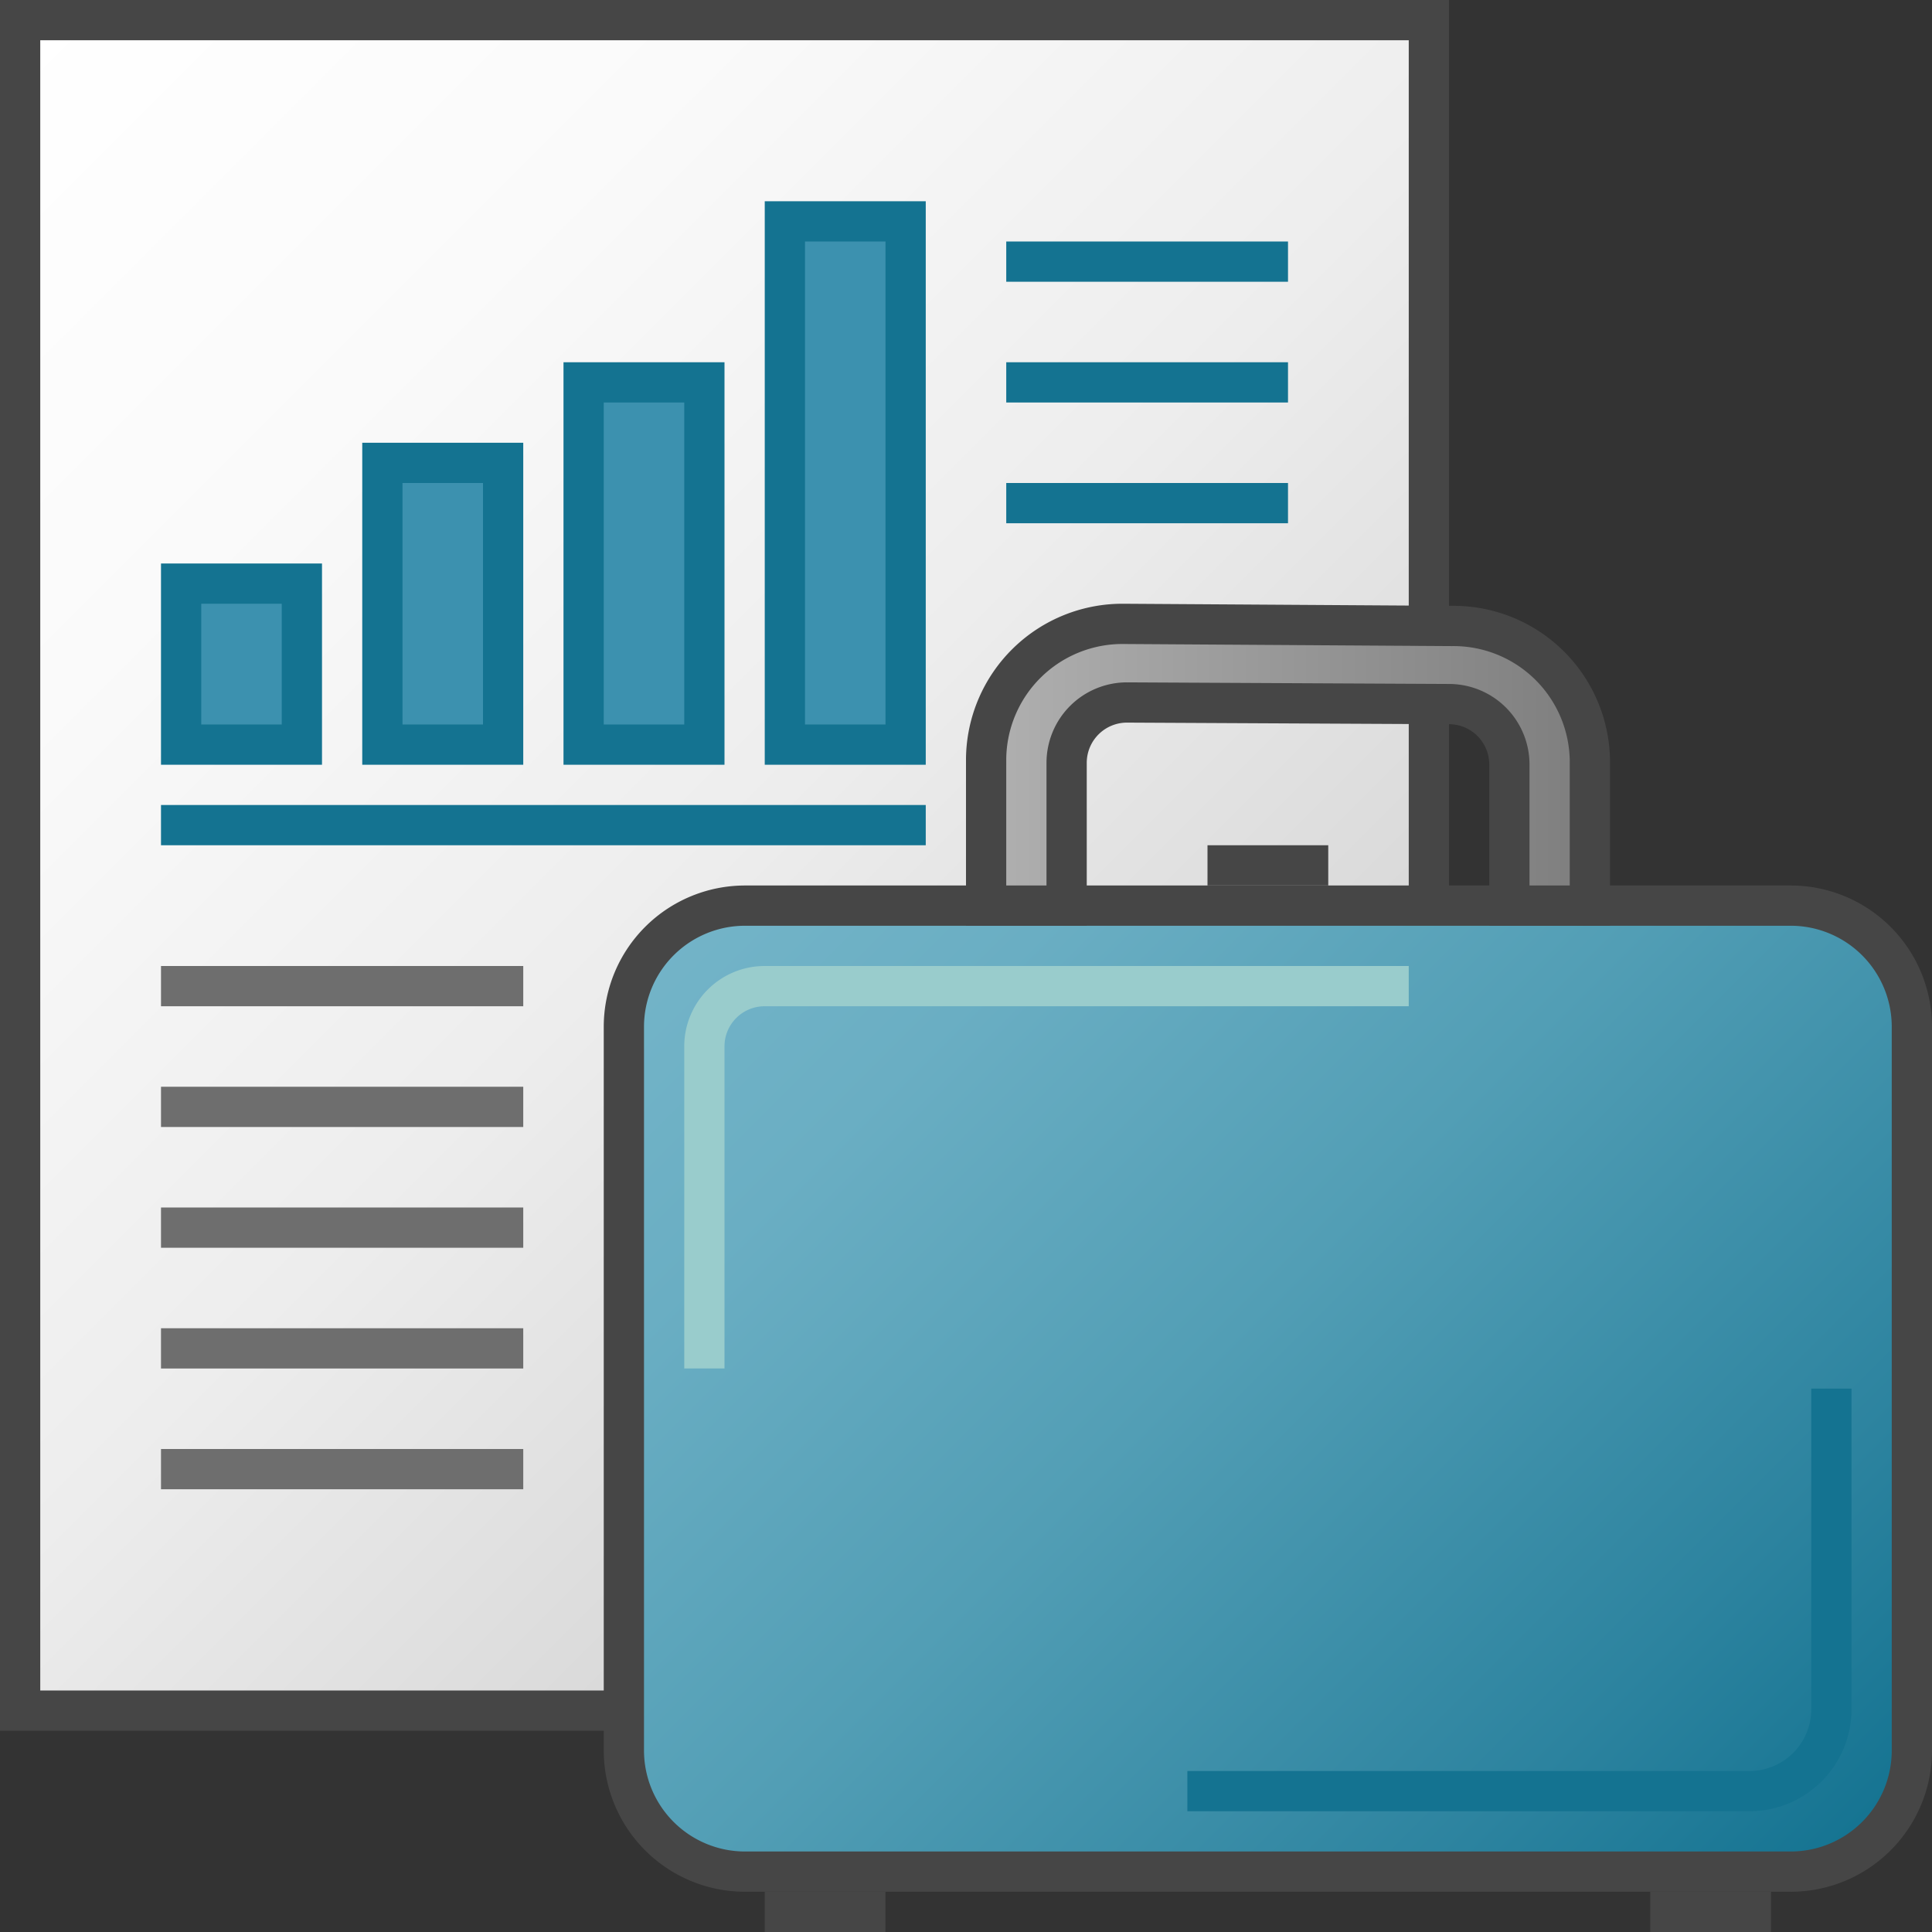 <svg id="Layer_1" data-name="Layer 1" xmlns="http://www.w3.org/2000/svg" xmlns:xlink="http://www.w3.org/1999/xlink" viewBox="0 0 48 48">
    <rect x="0" y="0" width="48" height="48" fill="#333333" stroke="none"/>
    <linearGradient id="linear-gradient" x1="-1.25" y1="2.25" x2="37.25" y2="40.75" gradientUnits="userSpaceOnUse">
      <stop offset="0" stop-color="#fff"/>
      <stop offset="0.232" stop-color="#fafafa"/>
      <stop offset="0.496" stop-color="#ededed"/>
      <stop offset="0.775" stop-color="#d6d6d6"/>
      <stop offset="1" stop-color="#bebebe"/>
    </linearGradient>
    <linearGradient id="Dark_Blue_Grad" data-name="Dark Blue Grad" x1="18.382" y1="21.382" x2="44.618" y2="47.618" gradientUnits="userSpaceOnUse">
      <stop offset="0" stop-color="#73b4c8"/>
      <stop offset="0.175" stop-color="#6aaec3"/>
      <stop offset="0.457" stop-color="#529eb5"/>
      <stop offset="0.809" stop-color="#2c839f"/>
      <stop offset="1" stop-color="#147391"/>
    </linearGradient>
    <linearGradient id="paper_gradient" data-name="paper gradient" x1="19" y1="47.5" x2="22" y2="47.5" gradientUnits="userSpaceOnUse">
      <stop offset="0" stop-color="#fff"/>
      <stop offset="0.221" stop-color="#f8f8f8"/>
      <stop offset="0.541" stop-color="#e5e5e5"/>
      <stop offset="0.92" stop-color="#c6c6c6"/>
      <stop offset="1" stop-color="#bebebe"/>
    </linearGradient>
    <linearGradient id="paper_gradient-2" x1="41" x2="44" xlink:href="#paper_gradient"/>
    <linearGradient id="paper_gradient-3" x1="30" y1="21.5" x2="33" y2="21.5" xlink:href="#paper_gradient"/>
    <linearGradient id="New_Gradient_Swatch_5" data-name="New Gradient Swatch 5" x1="24.5" y1="19" x2="39.5" y2="19" gradientUnits="userSpaceOnUse">
      <stop offset="0" stop-color="#b0b0b0"/>
      <stop offset="1" stop-color="#7e7e7e"/>
    </linearGradient>
  <rect x="0.5" y="0.5" width="35" height="42" stroke="#464646" stroke-miterlimit="10" fill="url(#linear-gradient)"/>
  <rect x="4.5" y="14.5" width="3" height="4" fill="#3c91af" stroke="#147391"/>
  <rect x="9.5" y="11.5" width="3" height="7" fill="#3c91af" stroke="#147391"/>
  <rect x="14.5" y="9.5" width="3" height="9" fill="#3c91af" stroke="#147391"/>
  <rect x="19.5" y="5.5" width="3" height="13" fill="#3c91af" stroke="#147391"/>
  <line x1="4" y1="20.5" x2="23" y2="20.5" fill="#3c91af" stroke="#147391" stroke-miterlimit="10"/>
  <line x1="13" y1="27.5" x2="4" y2="27.5" fill="none" stroke="#6e6e6e"/>
  <line x1="13" y1="24.5" x2="4" y2="24.5" fill="none" stroke="#6e6e6e"/>
  <line x1="32" y1="6.5" x2="25" y2="6.5" fill="#3c91af" stroke="#147391" stroke-miterlimit="10"/>
  <line x1="32" y1="9.5" x2="25" y2="9.5" fill="#3c91af" stroke="#147391" stroke-miterlimit="10"/>
  <line x1="32" y1="12.5" x2="25" y2="12.5" fill="#3c91af" stroke="#147391" stroke-miterlimit="10"/>
  <line x1="13" y1="30.5" x2="4" y2="30.5" fill="none" stroke="#6e6e6e"/>
  <line x1="13" y1="33.5" x2="4" y2="33.5" fill="none" stroke="#6e6e6e"/>
  <line x1="13" y1="36.5" x2="4" y2="36.5" fill="none" stroke="#6e6e6e"/>
    <path d="M44.478,22.5H18.522a3.011,3.011,0,0,0-3.022,3v18a3.011,3.011,0,0,0,3.022,3H44.478a3.011,3.011,0,0,0,3.022-3v-18A3.011,3.011,0,0,0,44.478,22.5Z" stroke="#464646" stroke-miterlimit="10" fill="url(#Dark_Blue_Grad)"/>
    <path d="M29.5,44.5h14a2.035,2.035,0,0,0,2-2.069V34.5" fill="none" stroke="#147391" stroke-miterlimit="10"/>
    <line x1="19" y1="47.5" x2="22" y2="47.5" stroke="#464646" stroke-miterlimit="10" fill="url(#paper_gradient)"/>
    <line x1="41" y1="47.5" x2="44" y2="47.5" stroke="#464646" stroke-miterlimit="10" fill="url(#paper_gradient-2)"/>
    <line x1="30" y1="21.5" x2="33" y2="21.5" stroke="#464646" stroke-miterlimit="10" fill="url(#paper_gradient-3)"/>
    <path d="M39.5,22.5h-2V18.993a1.5,1.5,0,0,0-1.493-1.5l-8-.04a1.5,1.5,0,0,0-1.507,1.5V22.5h-2V18.846A3.388,3.388,0,0,1,27.928,15.5l8.143.052A3.388,3.388,0,0,1,39.5,18.898Z" stroke="#464646" stroke-miterlimit="10" fill="url(#New_Gradient_Swatch_5)"/>
    <path d="M35,24.5H18.997A1.497,1.497,0,0,0,17.5,25.997V34" fill="none" stroke="#9cc" stroke-miterlimit="10"/>
</svg>
